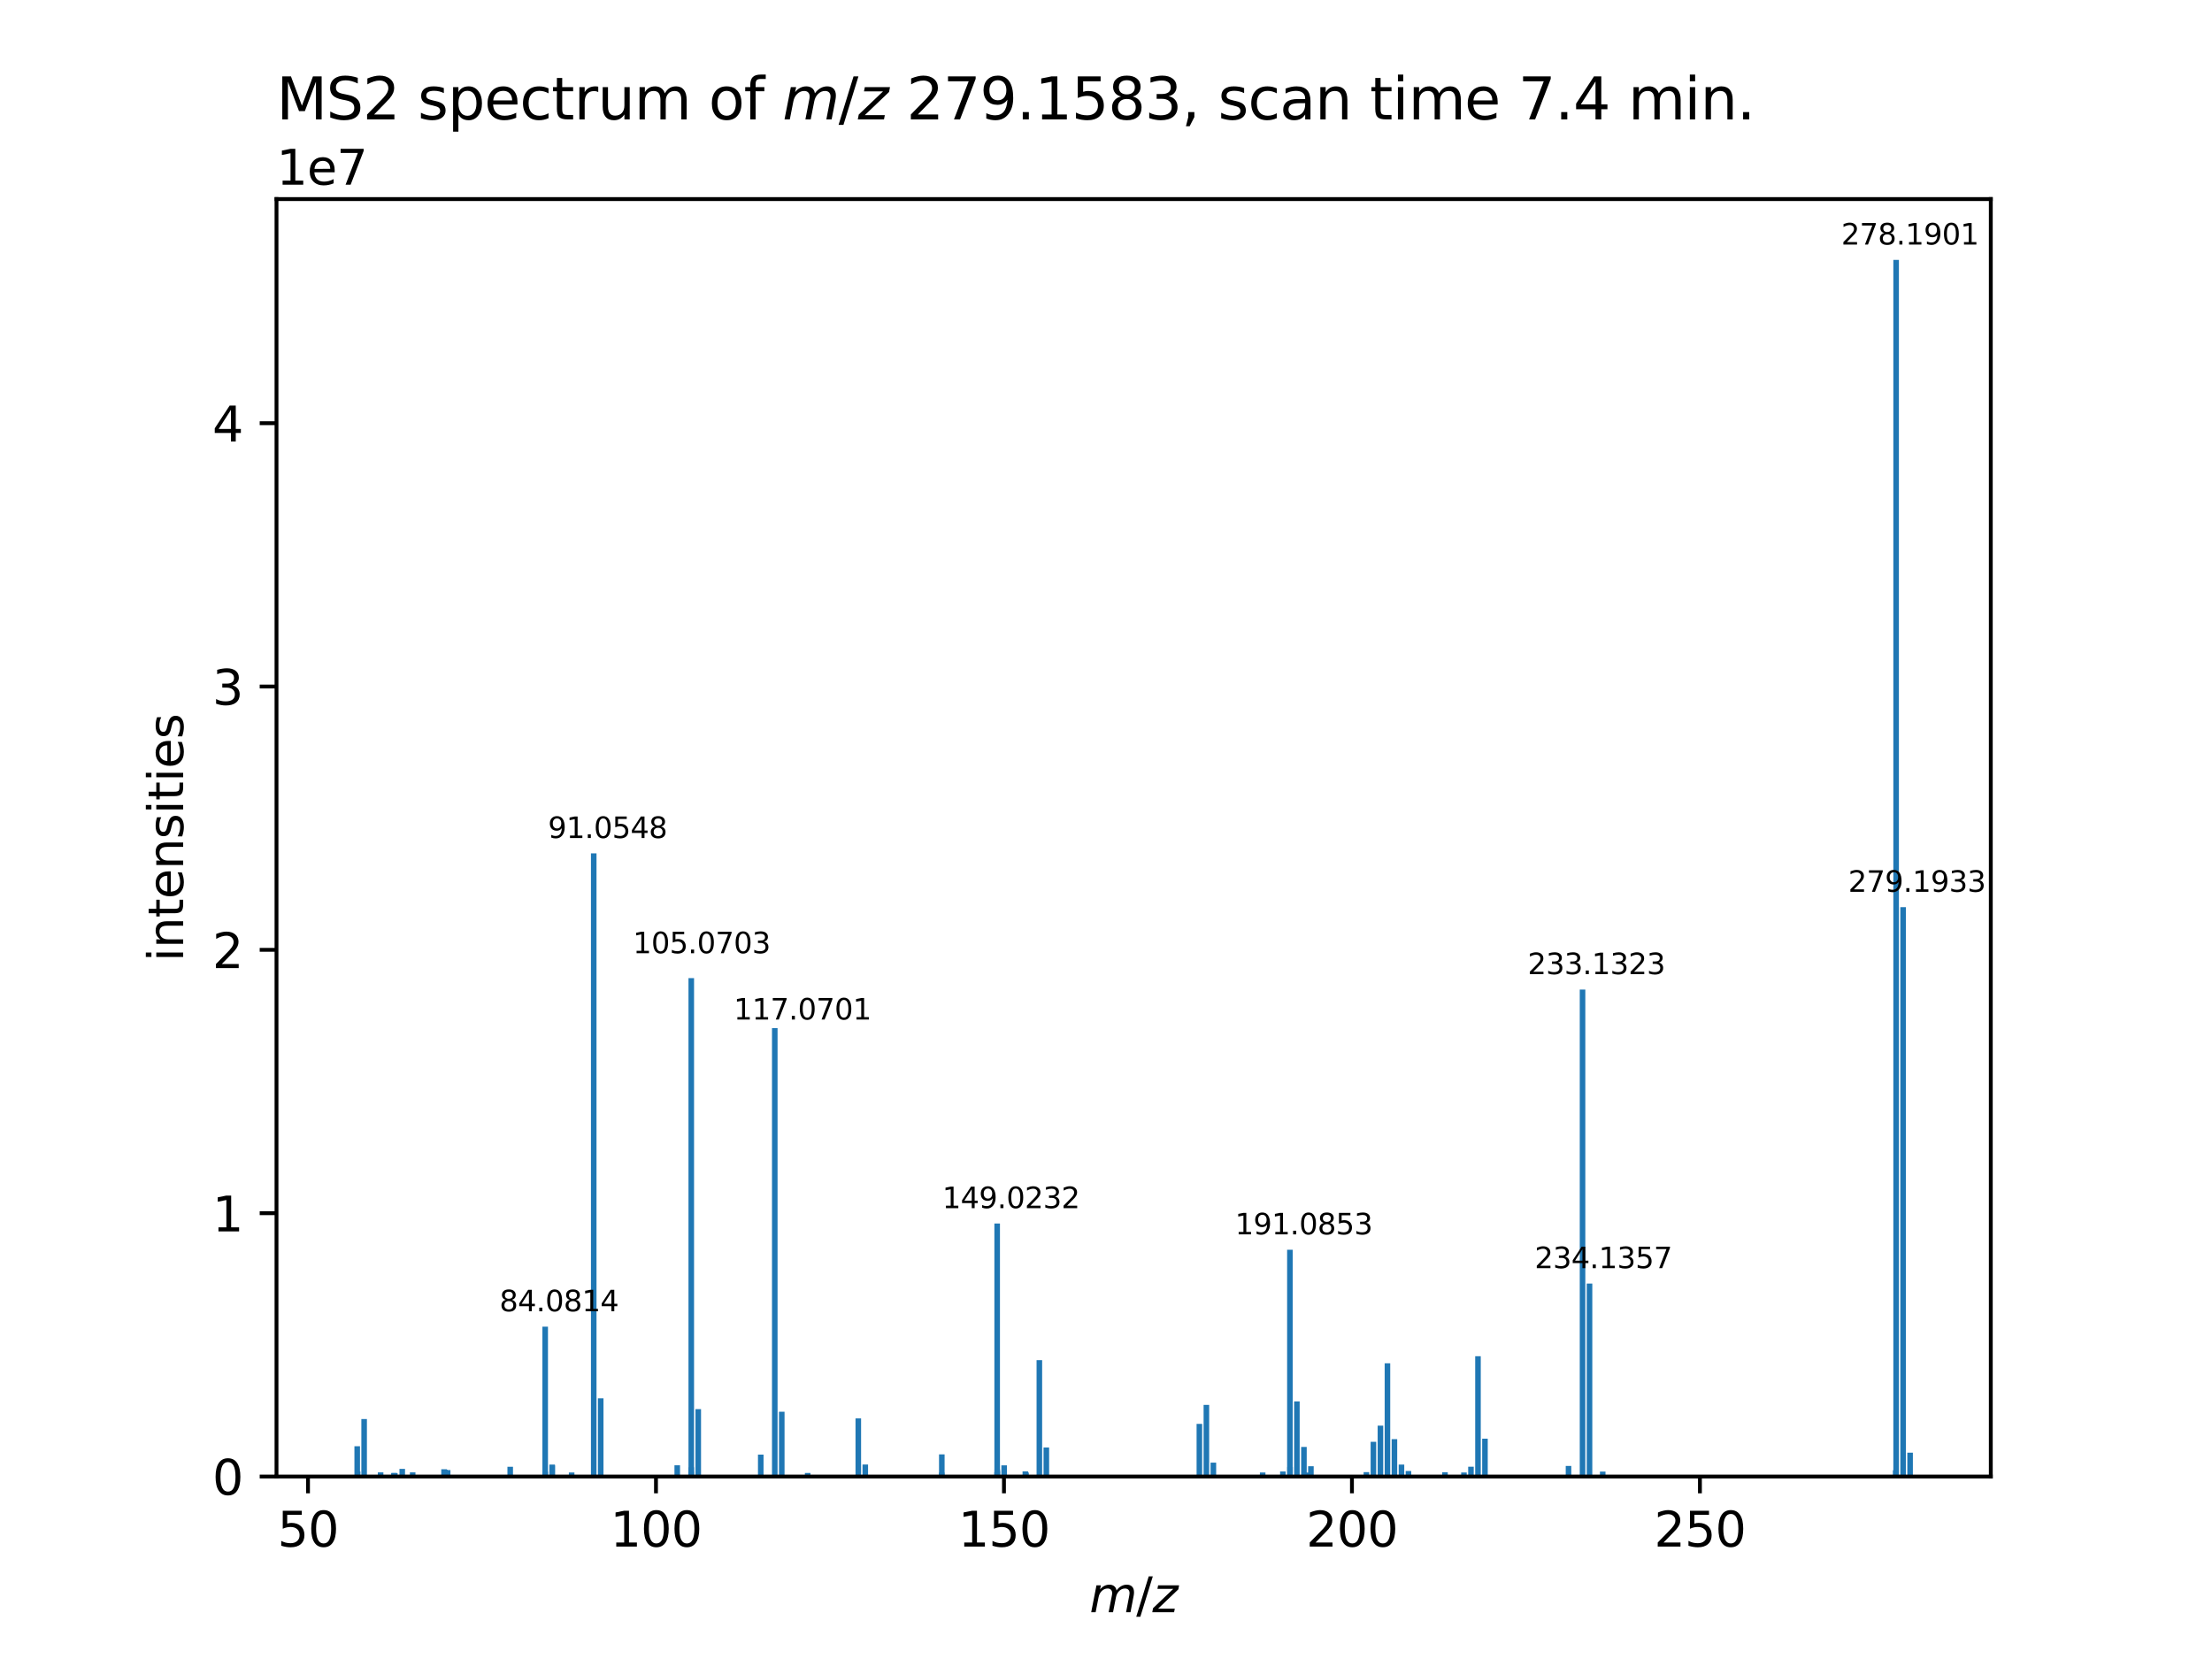 <?xml version="1.0" encoding="utf-8" standalone="no"?>
<!DOCTYPE svg PUBLIC "-//W3C//DTD SVG 1.1//EN"
  "http://www.w3.org/Graphics/SVG/1.1/DTD/svg11.dtd">
<svg xmlns:xlink="http://www.w3.org/1999/xlink" width="460.8pt" height="345.6pt" viewBox="0 0 460.8 345.6" xmlns="http://www.w3.org/2000/svg" version="1.1">
 <defs>
  <style type="text/css">*{stroke-linejoin: round; stroke-linecap: butt}</style>
 </defs>
 <g id="figure_1">
  <g id="patch_1">
   <path d="M 0 345.6 
L 460.8 345.6 
L 460.8 0 
L 0 0 
z
" style="fill: #ffffff"/>
  </g>
  <g id="axes_1">
   <g id="patch_2">
    <path d="M 57.6 307.584 
L 414.72 307.584 
L 414.72 41.472 
L 57.6 41.472 
z
" style="fill: #ffffff"/>
   </g>
   <g id="patch_3">
    <path d="M 73.833 307.584 
L 74.993 307.584 
L 74.993 301.279 
L 73.833 301.279 
z
" clip-path="url(#p5783063647)" style="fill: #1f77b4"/>
   </g>
   <g id="patch_4">
    <path d="M 73.926 307.584 
L 75.086 307.584 
L 75.086 306.554 
L 73.926 306.554 
z
" clip-path="url(#p5783063647)" style="fill: #1f77b4"/>
   </g>
   <g id="patch_5">
    <path d="M 75.276 307.584 
L 76.436 307.584 
L 76.436 295.615 
L 75.276 295.615 
z
" clip-path="url(#p5783063647)" style="fill: #1f77b4"/>
   </g>
   <g id="patch_6">
    <path d="M 78.708 307.584 
L 79.868 307.584 
L 79.868 306.715 
L 78.708 306.715 
z
" clip-path="url(#p5783063647)" style="fill: #1f77b4"/>
   </g>
   <g id="patch_7">
    <path d="M 81.481 307.584 
L 82.641 307.584 
L 82.641 306.843 
L 81.481 306.843 
z
" clip-path="url(#p5783063647)" style="fill: #1f77b4"/>
   </g>
   <g id="patch_8">
    <path d="M 81.671 307.584 
L 82.831 307.584 
L 82.831 306.87 
L 81.671 306.87 
z
" clip-path="url(#p5783063647)" style="fill: #1f77b4"/>
   </g>
   <g id="patch_9">
    <path d="M 83.216 307.584 
L 84.375 307.584 
L 84.375 305.996 
L 83.216 305.996 
z
" clip-path="url(#p5783063647)" style="fill: #1f77b4"/>
   </g>
   <g id="patch_10">
    <path d="M 85.386 307.584 
L 86.546 307.584 
L 86.546 306.724 
L 85.386 306.724 
z
" clip-path="url(#p5783063647)" style="fill: #1f77b4"/>
   </g>
   <g id="patch_11">
    <path d="M 91.921 307.584 
L 93.081 307.584 
L 93.081 306.075 
L 91.921 306.075 
z
" clip-path="url(#p5783063647)" style="fill: #1f77b4"/>
   </g>
   <g id="patch_12">
    <path d="M 92.103 307.584 
L 93.263 307.584 
L 93.263 306.176 
L 92.103 306.176 
z
" clip-path="url(#p5783063647)" style="fill: #1f77b4"/>
   </g>
   <g id="patch_13">
    <path d="M 92.674 307.584 
L 93.833 307.584 
L 93.833 306.246 
L 92.674 306.246 
z
" clip-path="url(#p5783063647)" style="fill: #1f77b4"/>
   </g>
   <g id="patch_14">
    <path d="M 105.706 307.584 
L 106.866 307.584 
L 106.866 305.557 
L 105.706 305.557 
z
" clip-path="url(#p5783063647)" style="fill: #1f77b4"/>
   </g>
   <g id="patch_15">
    <path d="M 112.993 307.584 
L 114.153 307.584 
L 114.153 276.372 
L 112.993 276.372 
z
" clip-path="url(#p5783063647)" style="fill: #1f77b4"/>
   </g>
   <g id="patch_16">
    <path d="M 113.001 307.584 
L 114.161 307.584 
L 114.161 306.591 
L 113.001 306.591 
z
" clip-path="url(#p5783063647)" style="fill: #1f77b4"/>
   </g>
   <g id="patch_17">
    <path d="M 114.448 307.584 
L 115.608 307.584 
L 115.608 305.093 
L 114.448 305.093 
z
" clip-path="url(#p5783063647)" style="fill: #1f77b4"/>
   </g>
   <g id="patch_18">
    <path d="M 114.455 307.584 
L 115.615 307.584 
L 115.615 305.27 
L 114.455 305.27 
z
" clip-path="url(#p5783063647)" style="fill: #1f77b4"/>
   </g>
   <g id="patch_19">
    <path d="M 118.503 307.584 
L 119.663 307.584 
L 119.663 306.743 
L 118.503 306.743 
z
" clip-path="url(#p5783063647)" style="fill: #1f77b4"/>
   </g>
   <g id="patch_20">
    <path d="M 123.104 307.584 
L 124.264 307.584 
L 124.264 177.776 
L 123.104 177.776 
z
" clip-path="url(#p5783063647)" style="fill: #1f77b4"/>
   </g>
   <g id="patch_21">
    <path d="M 124.558 307.584 
L 125.718 307.584 
L 125.718 291.287 
L 124.558 291.287 
z
" clip-path="url(#p5783063647)" style="fill: #1f77b4"/>
   </g>
   <g id="patch_22">
    <path d="M 140.502 307.584 
L 141.661 307.584 
L 141.661 305.243 
L 140.502 305.243 
z
" clip-path="url(#p5783063647)" style="fill: #1f77b4"/>
   </g>
   <g id="patch_23">
    <path d="M 143.388 307.584 
L 144.548 307.584 
L 144.548 306.589 
L 143.388 306.589 
z
" clip-path="url(#p5783063647)" style="fill: #1f77b4"/>
   </g>
   <g id="patch_24">
    <path d="M 143.413 307.584 
L 144.573 307.584 
L 144.573 305.661 
L 143.413 305.661 
z
" clip-path="url(#p5783063647)" style="fill: #1f77b4"/>
   </g>
   <g id="patch_25">
    <path d="M 143.424 307.584 
L 144.584 307.584 
L 144.584 203.761 
L 143.424 203.761 
z
" clip-path="url(#p5783063647)" style="fill: #1f77b4"/>
   </g>
   <g id="patch_26">
    <path d="M 144.878 307.584 
L 146.038 307.584 
L 146.038 293.551 
L 144.878 293.551 
z
" clip-path="url(#p5783063647)" style="fill: #1f77b4"/>
   </g>
   <g id="patch_27">
    <path d="M 157.899 307.584 
L 159.059 307.584 
L 159.059 303.016 
L 157.899 303.016 
z
" clip-path="url(#p5783063647)" style="fill: #1f77b4"/>
   </g>
   <g id="patch_28">
    <path d="M 160.821 307.584 
L 161.981 307.584 
L 161.981 214.167 
L 160.821 214.167 
z
" clip-path="url(#p5783063647)" style="fill: #1f77b4"/>
   </g>
   <g id="patch_29">
    <path d="M 162.276 307.584 
L 163.436 307.584 
L 163.436 294.092 
L 162.276 294.092 
z
" clip-path="url(#p5783063647)" style="fill: #1f77b4"/>
   </g>
   <g id="patch_30">
    <path d="M 167.672 307.584 
L 168.832 307.584 
L 168.832 306.844 
L 167.672 306.844 
z
" clip-path="url(#p5783063647)" style="fill: #1f77b4"/>
   </g>
   <g id="patch_31">
    <path d="M 178.219 307.584 
L 179.379 307.584 
L 179.379 295.48 
L 178.219 295.48 
z
" clip-path="url(#p5783063647)" style="fill: #1f77b4"/>
   </g>
   <g id="patch_32">
    <path d="M 179.674 307.584 
L 180.834 307.584 
L 180.834 305.089 
L 179.674 305.089 
z
" clip-path="url(#p5783063647)" style="fill: #1f77b4"/>
   </g>
   <g id="patch_33">
    <path d="M 195.603 307.584 
L 196.763 307.584 
L 196.763 306.77 
L 195.603 306.77 
z
" clip-path="url(#p5783063647)" style="fill: #1f77b4"/>
   </g>
   <g id="patch_34">
    <path d="M 195.616 307.584 
L 196.776 307.584 
L 196.776 302.976 
L 195.616 302.976 
z
" clip-path="url(#p5783063647)" style="fill: #1f77b4"/>
   </g>
   <g id="patch_35">
    <path d="M 207.13 307.584 
L 208.29 307.584 
L 208.29 306.684 
L 207.13 306.684 
z
" clip-path="url(#p5783063647)" style="fill: #1f77b4"/>
   </g>
   <g id="patch_36">
    <path d="M 207.148 307.584 
L 208.308 307.584 
L 208.308 254.881 
L 207.148 254.881 
z
" clip-path="url(#p5783063647)" style="fill: #1f77b4"/>
   </g>
   <g id="patch_37">
    <path d="M 207.166 307.584 
L 208.325 307.584 
L 208.325 306.102 
L 207.166 306.102 
z
" clip-path="url(#p5783063647)" style="fill: #1f77b4"/>
   </g>
   <g id="patch_38">
    <path d="M 207.173 307.584 
L 208.333 307.584 
L 208.333 306.505 
L 207.173 306.505 
z
" clip-path="url(#p5783063647)" style="fill: #1f77b4"/>
   </g>
   <g id="patch_39">
    <path d="M 208.603 307.584 
L 209.763 307.584 
L 209.763 305.257 
L 208.603 305.257 
z
" clip-path="url(#p5783063647)" style="fill: #1f77b4"/>
   </g>
   <g id="patch_40">
    <path d="M 213.015 307.584 
L 214.175 307.584 
L 214.175 306.507 
L 213.015 306.507 
z
" clip-path="url(#p5783063647)" style="fill: #1f77b4"/>
   </g>
   <g id="patch_41">
    <path d="M 213.166 307.584 
L 214.325 307.584 
L 214.325 306.753 
L 213.166 306.753 
z
" clip-path="url(#p5783063647)" style="fill: #1f77b4"/>
   </g>
   <g id="patch_42">
    <path d="M 215.937 307.584 
L 217.097 307.584 
L 217.097 283.332 
L 215.937 283.332 
z
" clip-path="url(#p5783063647)" style="fill: #1f77b4"/>
   </g>
   <g id="patch_43">
    <path d="M 217.391 307.584 
L 218.551 307.584 
L 218.551 301.531 
L 217.391 301.531 
z
" clip-path="url(#p5783063647)" style="fill: #1f77b4"/>
   </g>
   <g id="patch_44">
    <path d="M 249.271 307.584 
L 250.431 307.584 
L 250.431 296.622 
L 249.271 296.622 
z
" clip-path="url(#p5783063647)" style="fill: #1f77b4"/>
   </g>
   <g id="patch_45">
    <path d="M 250.733 307.584 
L 251.892 307.584 
L 251.892 292.658 
L 250.733 292.658 
z
" clip-path="url(#p5783063647)" style="fill: #1f77b4"/>
   </g>
   <g id="patch_46">
    <path d="M 252.187 307.584 
L 253.347 307.584 
L 253.347 304.696 
L 252.187 304.696 
z
" clip-path="url(#p5783063647)" style="fill: #1f77b4"/>
   </g>
   <g id="patch_47">
    <path d="M 262.456 307.584 
L 263.616 307.584 
L 263.616 306.751 
L 262.456 306.751 
z
" clip-path="url(#p5783063647)" style="fill: #1f77b4"/>
   </g>
   <g id="patch_48">
    <path d="M 266.668 307.584 
L 267.828 307.584 
L 267.828 306.531 
L 266.668 306.531 
z
" clip-path="url(#p5783063647)" style="fill: #1f77b4"/>
   </g>
   <g id="patch_49">
    <path d="M 268.13 307.584 
L 269.29 307.584 
L 269.29 260.349 
L 268.13 260.349 
z
" clip-path="url(#p5783063647)" style="fill: #1f77b4"/>
   </g>
   <g id="patch_50">
    <path d="M 268.156 307.584 
L 269.316 307.584 
L 269.316 305.616 
L 268.156 305.616 
z
" clip-path="url(#p5783063647)" style="fill: #1f77b4"/>
   </g>
   <g id="patch_51">
    <path d="M 269.586 307.584 
L 270.745 307.584 
L 270.745 291.94 
L 269.586 291.94 
z
" clip-path="url(#p5783063647)" style="fill: #1f77b4"/>
   </g>
   <g id="patch_52">
    <path d="M 271.053 307.584 
L 272.213 307.584 
L 272.213 301.429 
L 271.053 301.429 
z
" clip-path="url(#p5783063647)" style="fill: #1f77b4"/>
   </g>
   <g id="patch_53">
    <path d="M 271.955 307.584 
L 273.115 307.584 
L 273.115 306.752 
L 271.955 306.752 
z
" clip-path="url(#p5783063647)" style="fill: #1f77b4"/>
   </g>
   <g id="patch_54">
    <path d="M 272.508 307.584 
L 273.668 307.584 
L 273.668 305.438 
L 272.508 305.438 
z
" clip-path="url(#p5783063647)" style="fill: #1f77b4"/>
   </g>
   <g id="patch_55">
    <path d="M 284.067 307.584 
L 285.227 307.584 
L 285.227 306.667 
L 284.067 306.667 
z
" clip-path="url(#p5783063647)" style="fill: #1f77b4"/>
   </g>
   <g id="patch_56">
    <path d="M 285.528 307.584 
L 286.688 307.584 
L 286.688 300.353 
L 285.528 300.353 
z
" clip-path="url(#p5783063647)" style="fill: #1f77b4"/>
   </g>
   <g id="patch_57">
    <path d="M 286.989 307.584 
L 288.149 307.584 
L 288.149 296.983 
L 286.989 296.983 
z
" clip-path="url(#p5783063647)" style="fill: #1f77b4"/>
   </g>
   <g id="patch_58">
    <path d="M 288.451 307.584 
L 289.611 307.584 
L 289.611 283.999 
L 288.451 283.999 
z
" clip-path="url(#p5783063647)" style="fill: #1f77b4"/>
   </g>
   <g id="patch_59">
    <path d="M 289.906 307.584 
L 291.066 307.584 
L 291.066 299.802 
L 289.906 299.802 
z
" clip-path="url(#p5783063647)" style="fill: #1f77b4"/>
   </g>
   <g id="patch_60">
    <path d="M 291.373 307.584 
L 292.533 307.584 
L 292.533 305.098 
L 291.373 305.098 
z
" clip-path="url(#p5783063647)" style="fill: #1f77b4"/>
   </g>
   <g id="patch_61">
    <path d="M 292.827 307.584 
L 293.987 307.584 
L 293.987 306.432 
L 292.827 306.432 
z
" clip-path="url(#p5783063647)" style="fill: #1f77b4"/>
   </g>
   <g id="patch_62">
    <path d="M 300.439 307.584 
L 301.599 307.584 
L 301.599 306.697 
L 300.439 306.697 
z
" clip-path="url(#p5783063647)" style="fill: #1f77b4"/>
   </g>
   <g id="patch_63">
    <path d="M 304.387 307.584 
L 305.547 307.584 
L 305.547 306.747 
L 304.387 306.747 
z
" clip-path="url(#p5783063647)" style="fill: #1f77b4"/>
   </g>
   <g id="patch_64">
    <path d="M 305.848 307.584 
L 307.008 307.584 
L 307.008 305.544 
L 305.848 305.544 
z
" clip-path="url(#p5783063647)" style="fill: #1f77b4"/>
   </g>
   <g id="patch_65">
    <path d="M 307.31 307.584 
L 308.47 307.584 
L 308.47 282.53 
L 307.31 282.53 
z
" clip-path="url(#p5783063647)" style="fill: #1f77b4"/>
   </g>
   <g id="patch_66">
    <path d="M 308.764 307.584 
L 309.924 307.584 
L 309.924 299.705 
L 308.764 299.705 
z
" clip-path="url(#p5783063647)" style="fill: #1f77b4"/>
   </g>
   <g id="patch_67">
    <path d="M 326.17 307.584 
L 327.329 307.584 
L 327.329 305.383 
L 326.17 305.383 
z
" clip-path="url(#p5783063647)" style="fill: #1f77b4"/>
   </g>
   <g id="patch_68">
    <path d="M 329.091 307.584 
L 330.251 307.584 
L 330.251 206.141 
L 329.091 206.141 
z
" clip-path="url(#p5783063647)" style="fill: #1f77b4"/>
   </g>
   <g id="patch_69">
    <path d="M 330.546 307.584 
L 331.706 307.584 
L 331.706 267.386 
L 330.546 267.386 
z
" clip-path="url(#p5783063647)" style="fill: #1f77b4"/>
   </g>
   <g id="patch_70">
    <path d="M 333.295 307.584 
L 334.455 307.584 
L 334.455 306.559 
L 333.295 306.559 
z
" clip-path="url(#p5783063647)" style="fill: #1f77b4"/>
   </g>
   <g id="patch_71">
    <path d="M 394.328 307.584 
L 395.488 307.584 
L 395.488 306.294 
L 394.328 306.294 
z
" clip-path="url(#p5783063647)" style="fill: #1f77b4"/>
   </g>
   <g id="patch_72">
    <path d="M 394.417 307.584 
L 395.577 307.584 
L 395.577 54.144 
L 394.417 54.144 
z
" clip-path="url(#p5783063647)" style="fill: #1f77b4"/>
   </g>
   <g id="patch_73">
    <path d="M 395.872 307.584 
L 397.032 307.584 
L 397.032 188.982 
L 395.872 188.982 
z
" clip-path="url(#p5783063647)" style="fill: #1f77b4"/>
   </g>
   <g id="patch_74">
    <path d="M 397.327 307.584 
L 398.487 307.584 
L 398.487 302.619 
L 397.327 302.619 
z
" clip-path="url(#p5783063647)" style="fill: #1f77b4"/>
   </g>
   <g id="matplotlib.axis_1">
    <g id="xtick_1">
     <g id="line2d_1">
      <defs>
       <path id="m9cb7dc2cf9" d="M 0 0 
L 0 3.5 
" style="stroke: #000000; stroke-width: 0.8"/>
      </defs>
      <g>
       <use xlink:href="#m9cb7dc2cf9" x="64.161" y="307.584" style="stroke: #000000; stroke-width: 0.8"/>
      </g>
     </g>
     <g id="text_1">
      <!-- 50 -->
      <g transform="translate(57.799 322.182) scale(0.1 -0.1)">
       <defs>
        <path id="DejaVuSans-35" d="M 691 4666 
L 3169 4666 
L 3169 4134 
L 1269 4134 
L 1269 2991 
Q 1406 3038 1543 3061 
Q 1681 3084 1819 3084 
Q 2600 3084 3056 2656 
Q 3513 2228 3513 1497 
Q 3513 744 3044 326 
Q 2575 -91 1722 -91 
Q 1428 -91 1123 -41 
Q 819 9 494 109 
L 494 744 
Q 775 591 1075 516 
Q 1375 441 1709 441 
Q 2250 441 2565 725 
Q 2881 1009 2881 1497 
Q 2881 1984 2565 2268 
Q 2250 2553 1709 2553 
Q 1456 2553 1204 2497 
Q 953 2441 691 2322 
L 691 4666 
z
" transform="scale(0.016)"/>
        <path id="DejaVuSans-30" d="M 2034 4250 
Q 1547 4250 1301 3770 
Q 1056 3291 1056 2328 
Q 1056 1369 1301 889 
Q 1547 409 2034 409 
Q 2525 409 2770 889 
Q 3016 1369 3016 2328 
Q 3016 3291 2770 3770 
Q 2525 4250 2034 4250 
z
M 2034 4750 
Q 2819 4750 3233 4129 
Q 3647 3509 3647 2328 
Q 3647 1150 3233 529 
Q 2819 -91 2034 -91 
Q 1250 -91 836 529 
Q 422 1150 422 2328 
Q 422 3509 836 4129 
Q 1250 4750 2034 4750 
z
" transform="scale(0.016)"/>
       </defs>
       <use xlink:href="#DejaVuSans-35"/>
       <use xlink:href="#DejaVuSans-30" x="63.623"/>
      </g>
     </g>
    </g>
    <g id="xtick_2">
     <g id="line2d_2">
      <g>
       <use xlink:href="#m9cb7dc2cf9" x="136.653" y="307.584" style="stroke: #000000; stroke-width: 0.8"/>
      </g>
     </g>
     <g id="text_2">
      <!-- 100 -->
      <g transform="translate(127.109 322.182) scale(0.1 -0.1)">
       <defs>
        <path id="DejaVuSans-31" d="M 794 531 
L 1825 531 
L 1825 4091 
L 703 3866 
L 703 4441 
L 1819 4666 
L 2450 4666 
L 2450 531 
L 3481 531 
L 3481 0 
L 794 0 
L 794 531 
z
" transform="scale(0.016)"/>
       </defs>
       <use xlink:href="#DejaVuSans-31"/>
       <use xlink:href="#DejaVuSans-30" x="63.623"/>
       <use xlink:href="#DejaVuSans-30" x="127.246"/>
      </g>
     </g>
    </g>
    <g id="xtick_3">
     <g id="line2d_3">
      <g>
       <use xlink:href="#m9cb7dc2cf9" x="209.144" y="307.584" style="stroke: #000000; stroke-width: 0.8"/>
      </g>
     </g>
     <g id="text_3">
      <!-- 150 -->
      <g transform="translate(199.6 322.182) scale(0.1 -0.1)">
       <use xlink:href="#DejaVuSans-31"/>
       <use xlink:href="#DejaVuSans-35" x="63.623"/>
       <use xlink:href="#DejaVuSans-30" x="127.246"/>
      </g>
     </g>
    </g>
    <g id="xtick_4">
     <g id="line2d_4">
      <g>
       <use xlink:href="#m9cb7dc2cf9" x="281.635" y="307.584" style="stroke: #000000; stroke-width: 0.8"/>
      </g>
     </g>
     <g id="text_4">
      <!-- 200 -->
      <g transform="translate(272.091 322.182) scale(0.1 -0.1)">
       <defs>
        <path id="DejaVuSans-32" d="M 1228 531 
L 3431 531 
L 3431 0 
L 469 0 
L 469 531 
Q 828 903 1448 1529 
Q 2069 2156 2228 2338 
Q 2531 2678 2651 2914 
Q 2772 3150 2772 3378 
Q 2772 3750 2511 3984 
Q 2250 4219 1831 4219 
Q 1534 4219 1204 4116 
Q 875 4013 500 3803 
L 500 4441 
Q 881 4594 1212 4672 
Q 1544 4750 1819 4750 
Q 2544 4750 2975 4387 
Q 3406 4025 3406 3419 
Q 3406 3131 3298 2873 
Q 3191 2616 2906 2266 
Q 2828 2175 2409 1742 
Q 1991 1309 1228 531 
z
" transform="scale(0.016)"/>
       </defs>
       <use xlink:href="#DejaVuSans-32"/>
       <use xlink:href="#DejaVuSans-30" x="63.623"/>
       <use xlink:href="#DejaVuSans-30" x="127.246"/>
      </g>
     </g>
    </g>
    <g id="xtick_5">
     <g id="line2d_5">
      <g>
       <use xlink:href="#m9cb7dc2cf9" x="354.126" y="307.584" style="stroke: #000000; stroke-width: 0.8"/>
      </g>
     </g>
     <g id="text_5">
      <!-- 250 -->
      <g transform="translate(344.583 322.182) scale(0.1 -0.1)">
       <use xlink:href="#DejaVuSans-32"/>
       <use xlink:href="#DejaVuSans-35" x="63.623"/>
       <use xlink:href="#DejaVuSans-30" x="127.246"/>
      </g>
     </g>
    </g>
    <g id="text_6">
     <!-- ${m/z}$ -->
     <g transform="translate(226.96 335.861) scale(0.1 -0.1)">
      <defs>
       <path id="DejaVuSans-Oblique-6d" d="M 5747 2113 
L 5338 0 
L 4763 0 
L 5166 2094 
Q 5191 2228 5203 2325 
Q 5216 2422 5216 2491 
Q 5216 2772 5059 2928 
Q 4903 3084 4622 3084 
Q 4203 3084 3875 2770 
Q 3547 2456 3450 1953 
L 3066 0 
L 2491 0 
L 2900 2094 
Q 2925 2209 2937 2307 
Q 2950 2406 2950 2484 
Q 2950 2769 2794 2926 
Q 2638 3084 2363 3084 
Q 1938 3084 1609 2770 
Q 1281 2456 1184 1953 
L 800 0 
L 225 0 
L 909 3500 
L 1484 3500 
L 1375 2956 
Q 1609 3263 1923 3423 
Q 2238 3584 2597 3584 
Q 2978 3584 3223 3384 
Q 3469 3184 3519 2828 
Q 3781 3197 4126 3390 
Q 4472 3584 4856 3584 
Q 5306 3584 5551 3325 
Q 5797 3066 5797 2591 
Q 5797 2488 5784 2364 
Q 5772 2241 5747 2113 
z
" transform="scale(0.016)"/>
       <path id="DejaVuSans-2f" d="M 1625 4666 
L 2156 4666 
L 531 -594 
L 0 -594 
L 1625 4666 
z
" transform="scale(0.016)"/>
       <path id="DejaVuSans-Oblique-7a" d="M 744 3500 
L 3475 3500 
L 3372 2975 
L 738 459 
L 2913 459 
L 2822 0 
L -19 0 
L 84 525 
L 2719 3041 
L 653 3041 
L 744 3500 
z
" transform="scale(0.016)"/>
      </defs>
      <use xlink:href="#DejaVuSans-Oblique-6d" transform="translate(0 0.094)"/>
      <use xlink:href="#DejaVuSans-2f" transform="translate(97.412 0.094)"/>
      <use xlink:href="#DejaVuSans-Oblique-7a" transform="translate(131.104 0.094)"/>
     </g>
    </g>
   </g>
   <g id="matplotlib.axis_2">
    <g id="ytick_1">
     <g id="line2d_6">
      <defs>
       <path id="m882086f4fd" d="M 0 0 
L -3.5 0 
" style="stroke: #000000; stroke-width: 0.8"/>
      </defs>
      <g>
       <use xlink:href="#m882086f4fd" x="57.6" y="307.584" style="stroke: #000000; stroke-width: 0.8"/>
      </g>
     </g>
     <g id="text_7">
      <!-- 0 -->
      <g transform="translate(44.237 311.383) scale(0.1 -0.1)">
       <use xlink:href="#DejaVuSans-30"/>
      </g>
     </g>
    </g>
    <g id="ytick_2">
     <g id="line2d_7">
      <g>
       <use xlink:href="#m882086f4fd" x="57.6" y="252.728" style="stroke: #000000; stroke-width: 0.8"/>
      </g>
     </g>
     <g id="text_8">
      <!-- 1 -->
      <g transform="translate(44.237 256.527) scale(0.1 -0.1)">
       <use xlink:href="#DejaVuSans-31"/>
      </g>
     </g>
    </g>
    <g id="ytick_3">
     <g id="line2d_8">
      <g>
       <use xlink:href="#m882086f4fd" x="57.6" y="197.872" style="stroke: #000000; stroke-width: 0.8"/>
      </g>
     </g>
     <g id="text_9">
      <!-- 2 -->
      <g transform="translate(44.237 201.671) scale(0.1 -0.1)">
       <use xlink:href="#DejaVuSans-32"/>
      </g>
     </g>
    </g>
    <g id="ytick_4">
     <g id="line2d_9">
      <g>
       <use xlink:href="#m882086f4fd" x="57.6" y="143.016" style="stroke: #000000; stroke-width: 0.8"/>
      </g>
     </g>
     <g id="text_10">
      <!-- 3 -->
      <g transform="translate(44.237 146.815) scale(0.1 -0.1)">
       <defs>
        <path id="DejaVuSans-33" d="M 2597 2516 
Q 3050 2419 3304 2112 
Q 3559 1806 3559 1356 
Q 3559 666 3084 287 
Q 2609 -91 1734 -91 
Q 1441 -91 1130 -33 
Q 819 25 488 141 
L 488 750 
Q 750 597 1062 519 
Q 1375 441 1716 441 
Q 2309 441 2620 675 
Q 2931 909 2931 1356 
Q 2931 1769 2642 2001 
Q 2353 2234 1838 2234 
L 1294 2234 
L 1294 2753 
L 1863 2753 
Q 2328 2753 2575 2939 
Q 2822 3125 2822 3475 
Q 2822 3834 2567 4026 
Q 2313 4219 1838 4219 
Q 1578 4219 1281 4162 
Q 984 4106 628 3988 
L 628 4550 
Q 988 4650 1302 4700 
Q 1616 4750 1894 4750 
Q 2613 4750 3031 4423 
Q 3450 4097 3450 3541 
Q 3450 3153 3228 2886 
Q 3006 2619 2597 2516 
z
" transform="scale(0.016)"/>
       </defs>
       <use xlink:href="#DejaVuSans-33"/>
      </g>
     </g>
    </g>
    <g id="ytick_5">
     <g id="line2d_10">
      <g>
       <use xlink:href="#m882086f4fd" x="57.6" y="88.16" style="stroke: #000000; stroke-width: 0.8"/>
      </g>
     </g>
     <g id="text_11">
      <!-- 4 -->
      <g transform="translate(44.237 91.959) scale(0.1 -0.1)">
       <defs>
        <path id="DejaVuSans-34" d="M 2419 4116 
L 825 1625 
L 2419 1625 
L 2419 4116 
z
M 2253 4666 
L 3047 4666 
L 3047 1625 
L 3713 1625 
L 3713 1100 
L 3047 1100 
L 3047 0 
L 2419 0 
L 2419 1100 
L 313 1100 
L 313 1709 
L 2253 4666 
z
" transform="scale(0.016)"/>
       </defs>
       <use xlink:href="#DejaVuSans-34"/>
      </g>
     </g>
    </g>
    <g id="text_12">
     <!-- intensities -->
     <g transform="translate(38.158 200.315) rotate(-90) scale(0.1 -0.1)">
      <defs>
       <path id="DejaVuSans-69" d="M 603 3500 
L 1178 3500 
L 1178 0 
L 603 0 
L 603 3500 
z
M 603 4863 
L 1178 4863 
L 1178 4134 
L 603 4134 
L 603 4863 
z
" transform="scale(0.016)"/>
       <path id="DejaVuSans-6e" d="M 3513 2113 
L 3513 0 
L 2938 0 
L 2938 2094 
Q 2938 2591 2744 2837 
Q 2550 3084 2163 3084 
Q 1697 3084 1428 2787 
Q 1159 2491 1159 1978 
L 1159 0 
L 581 0 
L 581 3500 
L 1159 3500 
L 1159 2956 
Q 1366 3272 1645 3428 
Q 1925 3584 2291 3584 
Q 2894 3584 3203 3211 
Q 3513 2838 3513 2113 
z
" transform="scale(0.016)"/>
       <path id="DejaVuSans-74" d="M 1172 4494 
L 1172 3500 
L 2356 3500 
L 2356 3053 
L 1172 3053 
L 1172 1153 
Q 1172 725 1289 603 
Q 1406 481 1766 481 
L 2356 481 
L 2356 0 
L 1766 0 
Q 1100 0 847 248 
Q 594 497 594 1153 
L 594 3053 
L 172 3053 
L 172 3500 
L 594 3500 
L 594 4494 
L 1172 4494 
z
" transform="scale(0.016)"/>
       <path id="DejaVuSans-65" d="M 3597 1894 
L 3597 1613 
L 953 1613 
Q 991 1019 1311 708 
Q 1631 397 2203 397 
Q 2534 397 2845 478 
Q 3156 559 3463 722 
L 3463 178 
Q 3153 47 2828 -22 
Q 2503 -91 2169 -91 
Q 1331 -91 842 396 
Q 353 884 353 1716 
Q 353 2575 817 3079 
Q 1281 3584 2069 3584 
Q 2775 3584 3186 3129 
Q 3597 2675 3597 1894 
z
M 3022 2063 
Q 3016 2534 2758 2815 
Q 2500 3097 2075 3097 
Q 1594 3097 1305 2825 
Q 1016 2553 972 2059 
L 3022 2063 
z
" transform="scale(0.016)"/>
       <path id="DejaVuSans-73" d="M 2834 3397 
L 2834 2853 
Q 2591 2978 2328 3040 
Q 2066 3103 1784 3103 
Q 1356 3103 1142 2972 
Q 928 2841 928 2578 
Q 928 2378 1081 2264 
Q 1234 2150 1697 2047 
L 1894 2003 
Q 2506 1872 2764 1633 
Q 3022 1394 3022 966 
Q 3022 478 2636 193 
Q 2250 -91 1575 -91 
Q 1294 -91 989 -36 
Q 684 19 347 128 
L 347 722 
Q 666 556 975 473 
Q 1284 391 1588 391 
Q 1994 391 2212 530 
Q 2431 669 2431 922 
Q 2431 1156 2273 1281 
Q 2116 1406 1581 1522 
L 1381 1569 
Q 847 1681 609 1914 
Q 372 2147 372 2553 
Q 372 3047 722 3315 
Q 1072 3584 1716 3584 
Q 2034 3584 2315 3537 
Q 2597 3491 2834 3397 
z
" transform="scale(0.016)"/>
      </defs>
      <use xlink:href="#DejaVuSans-69"/>
      <use xlink:href="#DejaVuSans-6e" x="27.783"/>
      <use xlink:href="#DejaVuSans-74" x="91.162"/>
      <use xlink:href="#DejaVuSans-65" x="130.371"/>
      <use xlink:href="#DejaVuSans-6e" x="191.895"/>
      <use xlink:href="#DejaVuSans-73" x="255.273"/>
      <use xlink:href="#DejaVuSans-69" x="307.373"/>
      <use xlink:href="#DejaVuSans-74" x="335.156"/>
      <use xlink:href="#DejaVuSans-69" x="374.365"/>
      <use xlink:href="#DejaVuSans-65" x="402.148"/>
      <use xlink:href="#DejaVuSans-73" x="463.672"/>
     </g>
    </g>
    <g id="text_13">
     <!-- 1e7 -->
     <g transform="translate(57.6 38.472) scale(0.1 -0.1)">
      <defs>
       <path id="DejaVuSans-37" d="M 525 4666 
L 3525 4666 
L 3525 4397 
L 1831 0 
L 1172 0 
L 2766 4134 
L 525 4134 
L 525 4666 
z
" transform="scale(0.016)"/>
      </defs>
      <use xlink:href="#DejaVuSans-31"/>
      <use xlink:href="#DejaVuSans-65" x="63.623"/>
      <use xlink:href="#DejaVuSans-37" x="125.146"/>
     </g>
    </g>
   </g>
   <g id="patch_75">
    <path d="M 57.6 307.584 
L 57.6 41.472 
" style="fill: none; stroke: #000000; stroke-width: 0.8; stroke-linejoin: miter; stroke-linecap: square"/>
   </g>
   <g id="patch_76">
    <path d="M 414.72 307.584 
L 414.72 41.472 
" style="fill: none; stroke: #000000; stroke-width: 0.8; stroke-linejoin: miter; stroke-linecap: square"/>
   </g>
   <g id="patch_77">
    <path d="M 57.6 307.584 
L 414.72 307.584 
" style="fill: none; stroke: #000000; stroke-width: 0.8; stroke-linejoin: miter; stroke-linecap: square"/>
   </g>
   <g id="patch_78">
    <path d="M 57.6 41.472 
L 414.72 41.472 
" style="fill: none; stroke: #000000; stroke-width: 0.8; stroke-linejoin: miter; stroke-linecap: square"/>
   </g>
   <g id="text_14">
    <!-- 84.0814 -->
    <g transform="translate(104.047 273.167) scale(0.06 -0.06)">
     <defs>
      <path id="DejaVuSans-38" d="M 2034 2216 
Q 1584 2216 1326 1975 
Q 1069 1734 1069 1313 
Q 1069 891 1326 650 
Q 1584 409 2034 409 
Q 2484 409 2743 651 
Q 3003 894 3003 1313 
Q 3003 1734 2745 1975 
Q 2488 2216 2034 2216 
z
M 1403 2484 
Q 997 2584 770 2862 
Q 544 3141 544 3541 
Q 544 4100 942 4425 
Q 1341 4750 2034 4750 
Q 2731 4750 3128 4425 
Q 3525 4100 3525 3541 
Q 3525 3141 3298 2862 
Q 3072 2584 2669 2484 
Q 3125 2378 3379 2068 
Q 3634 1759 3634 1313 
Q 3634 634 3220 271 
Q 2806 -91 2034 -91 
Q 1263 -91 848 271 
Q 434 634 434 1313 
Q 434 1759 690 2068 
Q 947 2378 1403 2484 
z
M 1172 3481 
Q 1172 3119 1398 2916 
Q 1625 2713 2034 2713 
Q 2441 2713 2670 2916 
Q 2900 3119 2900 3481 
Q 2900 3844 2670 4047 
Q 2441 4250 2034 4250 
Q 1625 4250 1398 4047 
Q 1172 3844 1172 3481 
z
" transform="scale(0.016)"/>
      <path id="DejaVuSans-2e" d="M 684 794 
L 1344 794 
L 1344 0 
L 684 0 
L 684 794 
z
" transform="scale(0.016)"/>
     </defs>
     <use xlink:href="#DejaVuSans-38"/>
     <use xlink:href="#DejaVuSans-34" x="63.623"/>
     <use xlink:href="#DejaVuSans-2e" x="127.246"/>
     <use xlink:href="#DejaVuSans-30" x="159.033"/>
     <use xlink:href="#DejaVuSans-38" x="222.656"/>
     <use xlink:href="#DejaVuSans-31" x="286.279"/>
     <use xlink:href="#DejaVuSans-34" x="349.902"/>
    </g>
   </g>
   <g id="text_15">
    <!-- 91.0548 -->
    <g transform="translate(114.158 174.572) scale(0.06 -0.06)">
     <defs>
      <path id="DejaVuSans-39" d="M 703 97 
L 703 672 
Q 941 559 1184 500 
Q 1428 441 1663 441 
Q 2288 441 2617 861 
Q 2947 1281 2994 2138 
Q 2813 1869 2534 1725 
Q 2256 1581 1919 1581 
Q 1219 1581 811 2004 
Q 403 2428 403 3163 
Q 403 3881 828 4315 
Q 1253 4750 1959 4750 
Q 2769 4750 3195 4129 
Q 3622 3509 3622 2328 
Q 3622 1225 3098 567 
Q 2575 -91 1691 -91 
Q 1453 -91 1209 -44 
Q 966 3 703 97 
z
M 1959 2075 
Q 2384 2075 2632 2365 
Q 2881 2656 2881 3163 
Q 2881 3666 2632 3958 
Q 2384 4250 1959 4250 
Q 1534 4250 1286 3958 
Q 1038 3666 1038 3163 
Q 1038 2656 1286 2365 
Q 1534 2075 1959 2075 
z
" transform="scale(0.016)"/>
     </defs>
     <use xlink:href="#DejaVuSans-39"/>
     <use xlink:href="#DejaVuSans-31" x="63.623"/>
     <use xlink:href="#DejaVuSans-2e" x="127.246"/>
     <use xlink:href="#DejaVuSans-30" x="159.033"/>
     <use xlink:href="#DejaVuSans-35" x="222.656"/>
     <use xlink:href="#DejaVuSans-34" x="286.279"/>
     <use xlink:href="#DejaVuSans-38" x="349.902"/>
    </g>
   </g>
   <g id="text_16">
    <!-- 105.0703 -->
    <g transform="translate(131.849 198.576) scale(0.06 -0.06)">
     <use xlink:href="#DejaVuSans-31"/>
     <use xlink:href="#DejaVuSans-30" x="63.623"/>
     <use xlink:href="#DejaVuSans-35" x="127.246"/>
     <use xlink:href="#DejaVuSans-2e" x="190.869"/>
     <use xlink:href="#DejaVuSans-30" x="222.656"/>
     <use xlink:href="#DejaVuSans-37" x="286.279"/>
     <use xlink:href="#DejaVuSans-30" x="349.902"/>
     <use xlink:href="#DejaVuSans-33" x="413.525"/>
    </g>
   </g>
   <g id="text_17">
    <!-- 117.0701 -->
    <g transform="translate(152.847 212.386) scale(0.06 -0.06)">
     <use xlink:href="#DejaVuSans-31"/>
     <use xlink:href="#DejaVuSans-31" x="63.623"/>
     <use xlink:href="#DejaVuSans-37" x="127.246"/>
     <use xlink:href="#DejaVuSans-2e" x="190.869"/>
     <use xlink:href="#DejaVuSans-30" x="222.656"/>
     <use xlink:href="#DejaVuSans-37" x="286.279"/>
     <use xlink:href="#DejaVuSans-30" x="349.902"/>
     <use xlink:href="#DejaVuSans-31" x="413.525"/>
    </g>
   </g>
   <g id="text_18">
    <!-- 149.0232 -->
    <g transform="translate(196.293 251.677) scale(0.06 -0.06)">
     <use xlink:href="#DejaVuSans-31"/>
     <use xlink:href="#DejaVuSans-34" x="63.623"/>
     <use xlink:href="#DejaVuSans-39" x="127.246"/>
     <use xlink:href="#DejaVuSans-2e" x="190.869"/>
     <use xlink:href="#DejaVuSans-30" x="222.656"/>
     <use xlink:href="#DejaVuSans-32" x="286.279"/>
     <use xlink:href="#DejaVuSans-33" x="349.902"/>
     <use xlink:href="#DejaVuSans-32" x="413.525"/>
    </g>
   </g>
   <g id="text_19">
    <!-- 191.0853 -->
    <g transform="translate(257.276 257.144) scale(0.06 -0.06)">
     <use xlink:href="#DejaVuSans-31"/>
     <use xlink:href="#DejaVuSans-39" x="63.623"/>
     <use xlink:href="#DejaVuSans-31" x="127.246"/>
     <use xlink:href="#DejaVuSans-2e" x="190.869"/>
     <use xlink:href="#DejaVuSans-30" x="222.656"/>
     <use xlink:href="#DejaVuSans-38" x="286.279"/>
     <use xlink:href="#DejaVuSans-35" x="349.902"/>
     <use xlink:href="#DejaVuSans-33" x="413.525"/>
    </g>
   </g>
   <g id="text_20">
    <!-- 233.1323 -->
    <g transform="translate(318.236 202.936) scale(0.06 -0.06)">
     <use xlink:href="#DejaVuSans-32"/>
     <use xlink:href="#DejaVuSans-33" x="63.623"/>
     <use xlink:href="#DejaVuSans-33" x="127.246"/>
     <use xlink:href="#DejaVuSans-2e" x="190.869"/>
     <use xlink:href="#DejaVuSans-31" x="222.656"/>
     <use xlink:href="#DejaVuSans-33" x="286.279"/>
     <use xlink:href="#DejaVuSans-32" x="349.902"/>
     <use xlink:href="#DejaVuSans-33" x="413.525"/>
    </g>
   </g>
   <g id="text_21">
    <!-- 234.1357 -->
    <g transform="translate(319.691 264.182) scale(0.06 -0.06)">
     <use xlink:href="#DejaVuSans-32"/>
     <use xlink:href="#DejaVuSans-33" x="63.623"/>
     <use xlink:href="#DejaVuSans-34" x="127.246"/>
     <use xlink:href="#DejaVuSans-2e" x="190.869"/>
     <use xlink:href="#DejaVuSans-31" x="222.656"/>
     <use xlink:href="#DejaVuSans-33" x="286.279"/>
     <use xlink:href="#DejaVuSans-35" x="349.902"/>
     <use xlink:href="#DejaVuSans-37" x="413.525"/>
    </g>
   </g>
   <g id="text_22">
    <!-- 278.1901 -->
    <g transform="translate(383.562 50.94) scale(0.06 -0.06)">
     <use xlink:href="#DejaVuSans-32"/>
     <use xlink:href="#DejaVuSans-37" x="63.623"/>
     <use xlink:href="#DejaVuSans-38" x="127.246"/>
     <use xlink:href="#DejaVuSans-2e" x="190.869"/>
     <use xlink:href="#DejaVuSans-31" x="222.656"/>
     <use xlink:href="#DejaVuSans-39" x="286.279"/>
     <use xlink:href="#DejaVuSans-30" x="349.902"/>
     <use xlink:href="#DejaVuSans-31" x="413.525"/>
    </g>
   </g>
   <g id="text_23">
    <!-- 279.1933 -->
    <g transform="translate(385.017 185.778) scale(0.06 -0.06)">
     <use xlink:href="#DejaVuSans-32"/>
     <use xlink:href="#DejaVuSans-37" x="63.623"/>
     <use xlink:href="#DejaVuSans-39" x="127.246"/>
     <use xlink:href="#DejaVuSans-2e" x="190.869"/>
     <use xlink:href="#DejaVuSans-31" x="222.656"/>
     <use xlink:href="#DejaVuSans-39" x="286.279"/>
     <use xlink:href="#DejaVuSans-33" x="349.902"/>
     <use xlink:href="#DejaVuSans-33" x="413.525"/>
    </g>
   </g>
   <g id="text_24">
    <!-- MS2 spectrum of ${m/z}$ 279.1583, scan time 7.4 min. -->
    <g transform="translate(57.6 24.874) scale(0.12 -0.12)">
     <defs>
      <path id="DejaVuSans-4d" d="M 628 4666 
L 1569 4666 
L 2759 1491 
L 3956 4666 
L 4897 4666 
L 4897 0 
L 4281 0 
L 4281 4097 
L 3078 897 
L 2444 897 
L 1241 4097 
L 1241 0 
L 628 0 
L 628 4666 
z
" transform="scale(0.016)"/>
      <path id="DejaVuSans-53" d="M 3425 4513 
L 3425 3897 
Q 3066 4069 2747 4153 
Q 2428 4238 2131 4238 
Q 1616 4238 1336 4038 
Q 1056 3838 1056 3469 
Q 1056 3159 1242 3001 
Q 1428 2844 1947 2747 
L 2328 2669 
Q 3034 2534 3370 2195 
Q 3706 1856 3706 1288 
Q 3706 609 3251 259 
Q 2797 -91 1919 -91 
Q 1588 -91 1214 -16 
Q 841 59 441 206 
L 441 856 
Q 825 641 1194 531 
Q 1563 422 1919 422 
Q 2459 422 2753 634 
Q 3047 847 3047 1241 
Q 3047 1584 2836 1778 
Q 2625 1972 2144 2069 
L 1759 2144 
Q 1053 2284 737 2584 
Q 422 2884 422 3419 
Q 422 4038 858 4394 
Q 1294 4750 2059 4750 
Q 2388 4750 2728 4690 
Q 3069 4631 3425 4513 
z
" transform="scale(0.016)"/>
      <path id="DejaVuSans-20" transform="scale(0.016)"/>
      <path id="DejaVuSans-70" d="M 1159 525 
L 1159 -1331 
L 581 -1331 
L 581 3500 
L 1159 3500 
L 1159 2969 
Q 1341 3281 1617 3432 
Q 1894 3584 2278 3584 
Q 2916 3584 3314 3078 
Q 3713 2572 3713 1747 
Q 3713 922 3314 415 
Q 2916 -91 2278 -91 
Q 1894 -91 1617 61 
Q 1341 213 1159 525 
z
M 3116 1747 
Q 3116 2381 2855 2742 
Q 2594 3103 2138 3103 
Q 1681 3103 1420 2742 
Q 1159 2381 1159 1747 
Q 1159 1113 1420 752 
Q 1681 391 2138 391 
Q 2594 391 2855 752 
Q 3116 1113 3116 1747 
z
" transform="scale(0.016)"/>
      <path id="DejaVuSans-63" d="M 3122 3366 
L 3122 2828 
Q 2878 2963 2633 3030 
Q 2388 3097 2138 3097 
Q 1578 3097 1268 2742 
Q 959 2388 959 1747 
Q 959 1106 1268 751 
Q 1578 397 2138 397 
Q 2388 397 2633 464 
Q 2878 531 3122 666 
L 3122 134 
Q 2881 22 2623 -34 
Q 2366 -91 2075 -91 
Q 1284 -91 818 406 
Q 353 903 353 1747 
Q 353 2603 823 3093 
Q 1294 3584 2113 3584 
Q 2378 3584 2631 3529 
Q 2884 3475 3122 3366 
z
" transform="scale(0.016)"/>
      <path id="DejaVuSans-72" d="M 2631 2963 
Q 2534 3019 2420 3045 
Q 2306 3072 2169 3072 
Q 1681 3072 1420 2755 
Q 1159 2438 1159 1844 
L 1159 0 
L 581 0 
L 581 3500 
L 1159 3500 
L 1159 2956 
Q 1341 3275 1631 3429 
Q 1922 3584 2338 3584 
Q 2397 3584 2469 3576 
Q 2541 3569 2628 3553 
L 2631 2963 
z
" transform="scale(0.016)"/>
      <path id="DejaVuSans-75" d="M 544 1381 
L 544 3500 
L 1119 3500 
L 1119 1403 
Q 1119 906 1312 657 
Q 1506 409 1894 409 
Q 2359 409 2629 706 
Q 2900 1003 2900 1516 
L 2900 3500 
L 3475 3500 
L 3475 0 
L 2900 0 
L 2900 538 
Q 2691 219 2414 64 
Q 2138 -91 1772 -91 
Q 1169 -91 856 284 
Q 544 659 544 1381 
z
M 1991 3584 
L 1991 3584 
z
" transform="scale(0.016)"/>
      <path id="DejaVuSans-6d" d="M 3328 2828 
Q 3544 3216 3844 3400 
Q 4144 3584 4550 3584 
Q 5097 3584 5394 3201 
Q 5691 2819 5691 2113 
L 5691 0 
L 5113 0 
L 5113 2094 
Q 5113 2597 4934 2840 
Q 4756 3084 4391 3084 
Q 3944 3084 3684 2787 
Q 3425 2491 3425 1978 
L 3425 0 
L 2847 0 
L 2847 2094 
Q 2847 2600 2669 2842 
Q 2491 3084 2119 3084 
Q 1678 3084 1418 2786 
Q 1159 2488 1159 1978 
L 1159 0 
L 581 0 
L 581 3500 
L 1159 3500 
L 1159 2956 
Q 1356 3278 1631 3431 
Q 1906 3584 2284 3584 
Q 2666 3584 2933 3390 
Q 3200 3197 3328 2828 
z
" transform="scale(0.016)"/>
      <path id="DejaVuSans-6f" d="M 1959 3097 
Q 1497 3097 1228 2736 
Q 959 2375 959 1747 
Q 959 1119 1226 758 
Q 1494 397 1959 397 
Q 2419 397 2687 759 
Q 2956 1122 2956 1747 
Q 2956 2369 2687 2733 
Q 2419 3097 1959 3097 
z
M 1959 3584 
Q 2709 3584 3137 3096 
Q 3566 2609 3566 1747 
Q 3566 888 3137 398 
Q 2709 -91 1959 -91 
Q 1206 -91 779 398 
Q 353 888 353 1747 
Q 353 2609 779 3096 
Q 1206 3584 1959 3584 
z
" transform="scale(0.016)"/>
      <path id="DejaVuSans-66" d="M 2375 4863 
L 2375 4384 
L 1825 4384 
Q 1516 4384 1395 4259 
Q 1275 4134 1275 3809 
L 1275 3500 
L 2222 3500 
L 2222 3053 
L 1275 3053 
L 1275 0 
L 697 0 
L 697 3053 
L 147 3053 
L 147 3500 
L 697 3500 
L 697 3744 
Q 697 4328 969 4595 
Q 1241 4863 1831 4863 
L 2375 4863 
z
" transform="scale(0.016)"/>
      <path id="DejaVuSans-2c" d="M 750 794 
L 1409 794 
L 1409 256 
L 897 -744 
L 494 -744 
L 750 256 
L 750 794 
z
" transform="scale(0.016)"/>
      <path id="DejaVuSans-61" d="M 2194 1759 
Q 1497 1759 1228 1600 
Q 959 1441 959 1056 
Q 959 750 1161 570 
Q 1363 391 1709 391 
Q 2188 391 2477 730 
Q 2766 1069 2766 1631 
L 2766 1759 
L 2194 1759 
z
M 3341 1997 
L 3341 0 
L 2766 0 
L 2766 531 
Q 2569 213 2275 61 
Q 1981 -91 1556 -91 
Q 1019 -91 701 211 
Q 384 513 384 1019 
Q 384 1609 779 1909 
Q 1175 2209 1959 2209 
L 2766 2209 
L 2766 2266 
Q 2766 2663 2505 2880 
Q 2244 3097 1772 3097 
Q 1472 3097 1187 3025 
Q 903 2953 641 2809 
L 641 3341 
Q 956 3463 1253 3523 
Q 1550 3584 1831 3584 
Q 2591 3584 2966 3190 
Q 3341 2797 3341 1997 
z
" transform="scale(0.016)"/>
     </defs>
     <use xlink:href="#DejaVuSans-4d" transform="translate(0 0.016)"/>
     <use xlink:href="#DejaVuSans-53" transform="translate(86.279 0.016)"/>
     <use xlink:href="#DejaVuSans-32" transform="translate(149.756 0.016)"/>
     <use xlink:href="#DejaVuSans-20" transform="translate(213.379 0.016)"/>
     <use xlink:href="#DejaVuSans-73" transform="translate(245.166 0.016)"/>
     <use xlink:href="#DejaVuSans-70" transform="translate(297.266 0.016)"/>
     <use xlink:href="#DejaVuSans-65" transform="translate(360.742 0.016)"/>
     <use xlink:href="#DejaVuSans-63" transform="translate(422.266 0.016)"/>
     <use xlink:href="#DejaVuSans-74" transform="translate(477.246 0.016)"/>
     <use xlink:href="#DejaVuSans-72" transform="translate(516.455 0.016)"/>
     <use xlink:href="#DejaVuSans-75" transform="translate(557.568 0.016)"/>
     <use xlink:href="#DejaVuSans-6d" transform="translate(620.947 0.016)"/>
     <use xlink:href="#DejaVuSans-20" transform="translate(718.359 0.016)"/>
     <use xlink:href="#DejaVuSans-6f" transform="translate(750.146 0.016)"/>
     <use xlink:href="#DejaVuSans-66" transform="translate(811.328 0.016)"/>
     <use xlink:href="#DejaVuSans-20" transform="translate(846.533 0.016)"/>
     <use xlink:href="#DejaVuSans-Oblique-6d" transform="translate(878.32 0.016)"/>
     <use xlink:href="#DejaVuSans-2f" transform="translate(975.732 0.016)"/>
     <use xlink:href="#DejaVuSans-Oblique-7a" transform="translate(1009.424 0.016)"/>
     <use xlink:href="#DejaVuSans-20" transform="translate(1061.914 0.016)"/>
     <use xlink:href="#DejaVuSans-32" transform="translate(1093.701 0.016)"/>
     <use xlink:href="#DejaVuSans-37" transform="translate(1157.324 0.016)"/>
     <use xlink:href="#DejaVuSans-39" transform="translate(1220.947 0.016)"/>
     <use xlink:href="#DejaVuSans-2e" transform="translate(1284.57 0.016)"/>
     <use xlink:href="#DejaVuSans-31" transform="translate(1316.357 0.016)"/>
     <use xlink:href="#DejaVuSans-35" transform="translate(1379.98 0.016)"/>
     <use xlink:href="#DejaVuSans-38" transform="translate(1443.604 0.016)"/>
     <use xlink:href="#DejaVuSans-33" transform="translate(1507.227 0.016)"/>
     <use xlink:href="#DejaVuSans-2c" transform="translate(1570.85 0.016)"/>
     <use xlink:href="#DejaVuSans-20" transform="translate(1602.637 0.016)"/>
     <use xlink:href="#DejaVuSans-73" transform="translate(1634.424 0.016)"/>
     <use xlink:href="#DejaVuSans-63" transform="translate(1686.523 0.016)"/>
     <use xlink:href="#DejaVuSans-61" transform="translate(1741.504 0.016)"/>
     <use xlink:href="#DejaVuSans-6e" transform="translate(1802.783 0.016)"/>
     <use xlink:href="#DejaVuSans-20" transform="translate(1866.162 0.016)"/>
     <use xlink:href="#DejaVuSans-74" transform="translate(1897.949 0.016)"/>
     <use xlink:href="#DejaVuSans-69" transform="translate(1937.158 0.016)"/>
     <use xlink:href="#DejaVuSans-6d" transform="translate(1964.941 0.016)"/>
     <use xlink:href="#DejaVuSans-65" transform="translate(2062.354 0.016)"/>
     <use xlink:href="#DejaVuSans-20" transform="translate(2123.877 0.016)"/>
     <use xlink:href="#DejaVuSans-37" transform="translate(2155.664 0.016)"/>
     <use xlink:href="#DejaVuSans-2e" transform="translate(2219.287 0.016)"/>
     <use xlink:href="#DejaVuSans-34" transform="translate(2251.074 0.016)"/>
     <use xlink:href="#DejaVuSans-20" transform="translate(2314.697 0.016)"/>
     <use xlink:href="#DejaVuSans-6d" transform="translate(2346.484 0.016)"/>
     <use xlink:href="#DejaVuSans-69" transform="translate(2443.896 0.016)"/>
     <use xlink:href="#DejaVuSans-6e" transform="translate(2471.68 0.016)"/>
     <use xlink:href="#DejaVuSans-2e" transform="translate(2535.059 0.016)"/>
    </g>
   </g>
  </g>
 </g>
 <defs>
  <clipPath id="p5783063647">
   <rect x="57.6" y="41.472" width="357.12" height="266.112"/>
  </clipPath>
 </defs>
</svg>

